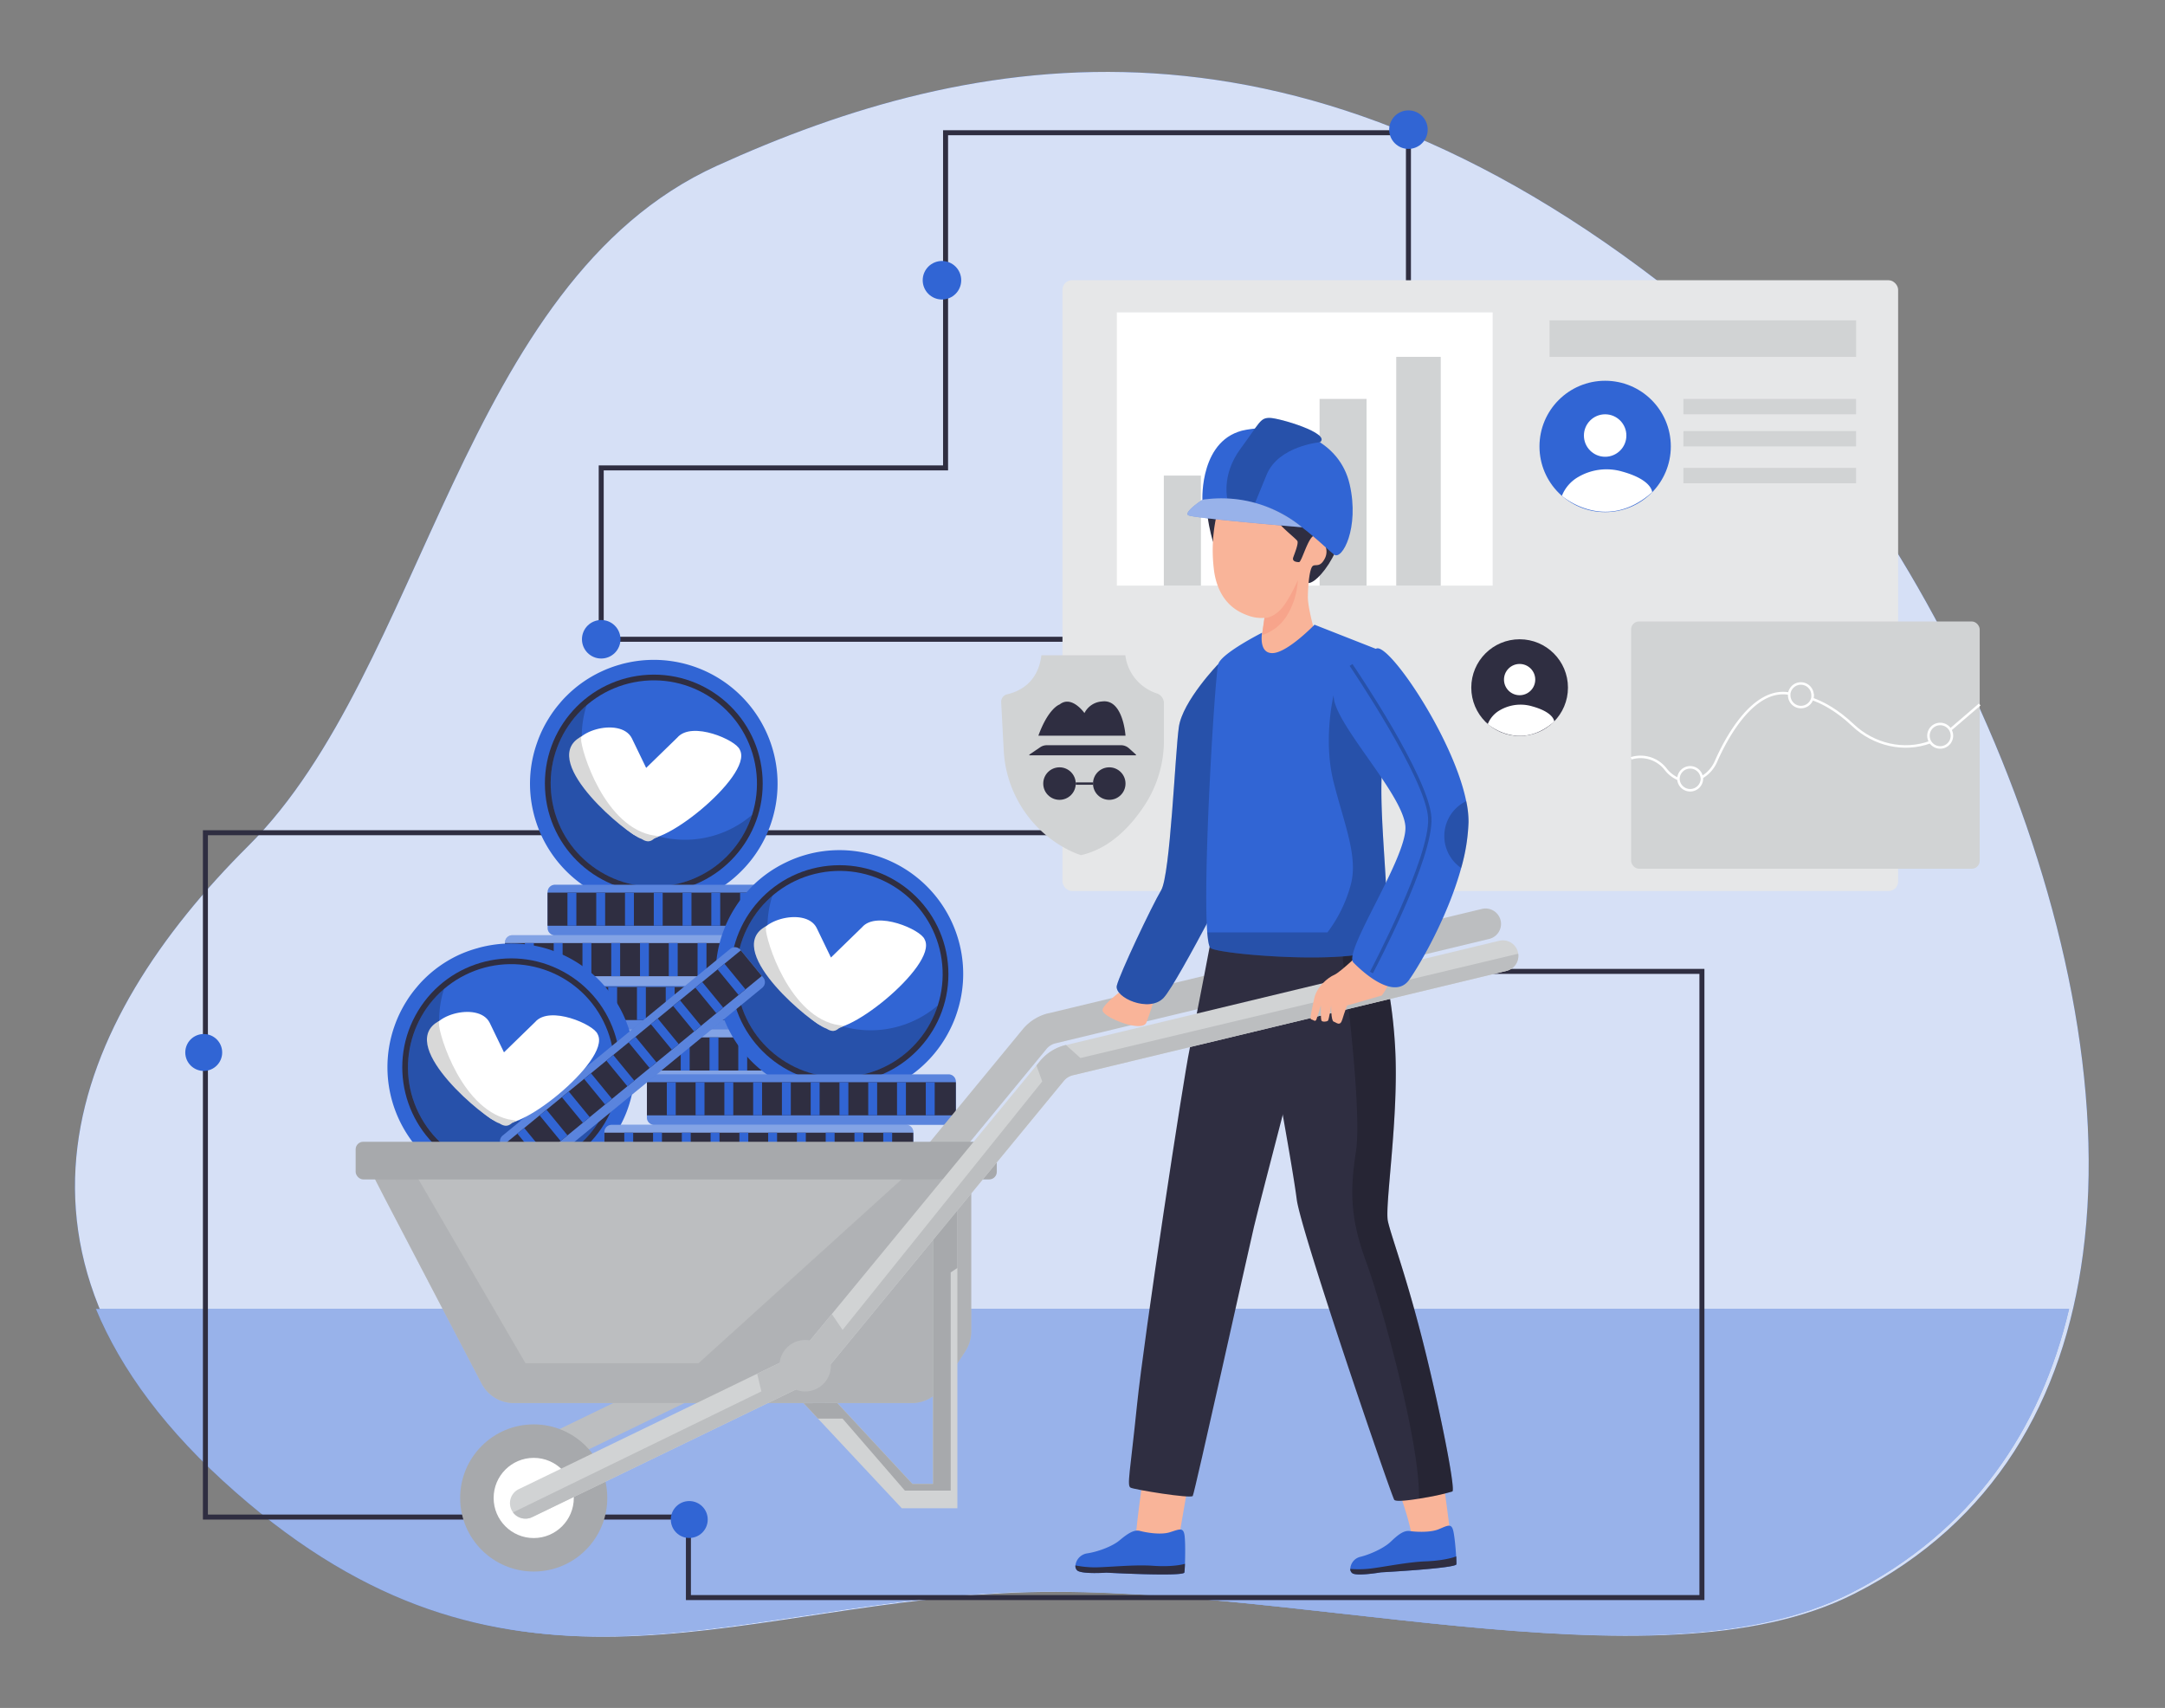 <?xml version="1.0" encoding="utf-8"?>
<svg id="e7f39c40-0085-46c6-a680-186a893f7a87" data-name="Layer 1" width="865.76" height="682.89" viewBox="0 0 865.76 682.89" xmlns="http://www.w3.org/2000/svg">
  <rect x="0" y="0" width="865.76" height="682.89" fill="#808080" stroke="none"/>
  <g id="fc31a40d-3507-4bf0-9b18-46605d0ce72c" data-name="freepik--background-simple--inject-1" transform="matrix(1, 0, 0, 1, -0.272, 0.136)">
    <path d="M833.22,501.23c17.43-131-67.13-305-154.65-376.84C520.45-5.36,389.08,19.73,286.89,66.18S170.21,267.83,99.65,338-11,502.62,96,596.61s193.49,46.23,305.31,40.26,260.31,41,340.59.17C798,608.56,825.58,559.17,833.22,501.23Z" fill="#3165D4"/>
    <path d="M833.22,501.23c17.43-131-67.13-305-154.65-376.84C520.45-5.36,389.08,19.73,286.89,66.18S170.21,267.83,99.65,338-11,502.62,96,596.61s193.49,46.23,305.31,40.26,260.31,41,340.59.17C798,608.56,825.58,559.17,833.22,501.23Z" fill="#fff" opacity="0.8" style="isolation:isolate"/>
  </g>
  <g id="b5e6a109-0cb2-406d-ba1f-543b6e0728a7" data-name="freepik--Floor--inject-1">
    <path d="M38.36,523.35c10,24.14,27.87,48.72,55.81,73.23,107.05,94,193.48,46.22,305.31,40.25s260.31,41,340.58.17c48.77-24.78,76-65.44,87.35-113.69Z" fill="#3165D4"/>
    <path d="M38.36,523.35c10,24.14,27.87,48.72,55.81,73.23,107.05,94,193.48,46.22,305.31,40.25s260.31,41,340.58.17c48.77-24.78,76-65.44,87.35-113.69Z" fill="#fff" opacity="0.5" style="isolation:isolate"/>
  </g>
  <polygon points="681.58 639.76 274.29 639.76 274.29 607.57 81.14 607.57 81.14 331.95 424.87 331.95 424.87 333.95 83.14 333.95 83.14 605.57 276.29 605.57 276.29 637.76 679.58 637.76 679.58 389.39 587.26 389.39 587.26 387.39 681.58 387.39 681.58 639.76" fill="#2f2e41"/>
  <rect x="424.87" y="112.05" width="334.17" height="244.2" rx="3.79" fill="#e6e7e8"/>
  <rect x="652.26" y="248.48" width="139.4" height="98.87" rx="3.16" fill="#d1d3d4"/>
  <rect x="446.62" y="124.9" width="150.28" height="109.25" fill="#fff"/>
  <rect x="465.4" y="190.15" width="14.83" height="44" fill="#d1d3d4"/>
  <rect x="496.05" y="172.35" width="19.77" height="61.79" fill="#d1d3d4"/>
  <rect x="527.69" y="159.5" width="18.78" height="74.65" fill="#d1d3d4"/>
  <rect x="558.34" y="142.69" width="17.8" height="91.45" fill="#d1d3d4"/>
  <rect x="619.64" y="128.09" width="122.6" height="14.6" fill="#d1d3d4"/>
  <rect x="673.18" y="159.5" width="69.05" height="6.14" fill="#d1d3d4"/>
  <rect x="673.18" y="172.35" width="69.05" height="6.14" fill="#d1d3d4"/>
  <rect x="673.18" y="187.08" width="69.05" height="6.14" fill="#d1d3d4"/>
  <circle cx="641.88" cy="178.5" r="26.26" fill="#3165D4"/>
  <circle cx="641.88" cy="174.14" r="8.49" fill="#fff"/>
  <path d="M631.08,190.74a15.09,15.09,0,0,0-6.5,7.51s17.3,15.23,36.1-1.43c0,0,.09-4.94-12-8.28A22.39,22.39,0,0,0,631.08,190.74Z" fill="#fff"/>
  <circle cx="607.68" cy="274.93" r="19.33" fill="#2f2e41"/>
  <circle cx="607.68" cy="271.72" r="6.25" fill="#fff"/>
  <path d="M599.73,284a11.08,11.08,0,0,0-4.79,5.52s12.74,11.22,26.58-1c0,0,.07-3.65-8.8-6.1A16.43,16.43,0,0,0,599.73,284Z" fill="#fff"/>
  <line x1="791.67" y1="281.68" x2="779.9" y2="291.78" fill="none" stroke="#fff" stroke-miterlimit="10"/>
  <path d="M724.66,279.44c4.17,1.47,9.93,4.46,16.3,10.48,8.37,7.91,20.4,10.7,30.95,6.79" fill="none" stroke="#fff" stroke-miterlimit="10"/>
  <path d="M680.52,310.81a13.47,13.47,0,0,0,5.69-6.39c3.69-8.4,14.61-29.73,29.33-27.08" fill="none" stroke="#fff" stroke-miterlimit="10"/>
  <path d="M652.27,303.2a12.71,12.71,0,0,1,13.94,4.52,12.65,12.65,0,0,0,5,3.79" fill="none" stroke="#fff" stroke-miterlimit="10"/>
  <path d="M680.58,311.49a4.7,4.7,0,0,1-9.39,0v0a4.69,4.69,0,0,1,9.33-.68A3.82,3.82,0,0,1,680.58,311.49Z" fill="none" stroke="#fff" stroke-miterlimit="10"/>
  <path d="M724.88,278a5,5,0,0,1-.22,1.46,4.7,4.7,0,0,1-9.17-1.46,4.48,4.48,0,0,1,0-.64,4.69,4.69,0,0,1,9.34.64Z" fill="none" stroke="#fff" stroke-miterlimit="10"/>
  <path d="M780.55,294.16a4.69,4.69,0,1,1-.65-2.38A4.69,4.69,0,0,1,780.55,294.16Z" fill="none" stroke="#fff" stroke-miterlimit="10"/>
  <path d="M416.44,262H450a18.46,18.46,0,0,0,12.62,15.25,4.17,4.17,0,0,1,2.83,4v14.71A47.49,47.49,0,0,1,457.69,322c-5.42,8.26-13.8,17.31-25.42,19.92a36.8,36.8,0,0,1-5.91-2.56,47.43,47.43,0,0,1-25-39.67l-1-18.91a3.09,3.09,0,0,1,2.4-3.18C407,276.65,415.09,273.35,416.44,262Z" fill="#d1d3d4"/>
  <circle cx="423.68" cy="313.3" r="6.5" fill="#2f2e41"/>
  <circle cx="443.58" cy="313.3" r="6.5" fill="#2f2e41"/>
  <rect x="430.19" y="312.83" width="6.89" height="0.94" fill="#2f2e41"/>
  <path d="M411.76,302h42.37a.17.17,0,0,0,.11-.3l-2.8-2.53a4.79,4.79,0,0,0-3.18-1.21H418.63a4.76,4.76,0,0,0-2.66.81l-4.3,2.92A.17.17,0,0,0,411.76,302Z" fill="#2f2e41"/>
  <path d="M415.23,294.16h34.85s-.93-14.88-9.42-13.69a8.44,8.44,0,0,0-7,4.64s-5.08-7.31-9.95-3.43C423.68,281.68,419.26,283.09,415.23,294.16Z" fill="#2f2e41"/>
  <polygon points="424.87 256.6 239.42 256.6 239.42 186.08 377.12 186.08 377.12 52.07 564.22 52.07 564.22 112.05 562.22 112.05 562.22 54.07 379.12 54.07 379.12 188.08 241.42 188.08 241.42 254.6 424.87 254.6 424.87 256.6" fill="#2f2e41"/>
  <circle cx="563.22" cy="51.83" r="7.7" fill="#3165D4"/>
  <circle cx="376.68" cy="112.05" r="7.7" fill="#3165D4"/>
  <circle cx="240.42" cy="255.6" r="7.7" fill="#3165D4"/>
  <circle cx="81.47" cy="420.81" r="7.38" fill="#3165D4"/>
  <circle cx="275.63" cy="607.55" r="7.38" fill="#3165D4"/>
  <path d="M309.65,302.13A49.17,49.17,0,0,1,308.7,328a47.27,47.27,0,0,1-3.05,7.58,49.31,49.31,0,0,1-10.94,14.38c-.71.66-1.44,1.29-2.2,1.9a47.11,47.11,0,0,1-7.57,5,46.47,46.47,0,0,1-9.41,3.89c-.95.29-1.93.55-2.92.78a49.48,49.48,0,0,1-59.37-37,48.87,48.87,0,0,1,1.54-27.59,47.49,47.49,0,0,1,4.66-9.72,46,46,0,0,1,4.38-6,37,37,0,0,1,2.75-3,48.73,48.73,0,0,1,13.58-9.57,47.87,47.87,0,0,1,7.88-2.95c.74-.23,1.49-.42,2.25-.59A49.48,49.48,0,0,1,309.65,302.13Z" fill="#3165D4"/>
  <circle cx="261.44" cy="313.29" r="43.55" transform="translate(-15.77 13.87) rotate(-2.95)" fill="#2f2e41"/>
  <circle cx="261.44" cy="313.29" r="41.24" transform="translate(-54.96 55.62) rotate(-11)" fill="#3165D4"/>
  <g opacity="0.2">
    <path d="M300.74,325.82A41.24,41.24,0,1,1,234.58,282a41.24,41.24,0,0,0,66.16,43.81Z"/>
  </g>
  <path d="M330.26,414.6v14.28a2.9,2.9,0,0,1-2.85,2.94H209.57a2.89,2.89,0,0,1-2.84-2.94V414.6a2.9,2.9,0,0,1,2.84-3H327.41A2.9,2.9,0,0,1,330.26,414.6Z" fill="#3165D4"/>
  <path d="M330.26,414.6v14.28a2.9,2.9,0,0,1-2.85,2.94H209.57a2.89,2.89,0,0,1-2.84-2.94V414.6a2.9,2.9,0,0,1,2.84-3H327.41A2.9,2.9,0,0,1,330.26,414.6Z" fill="#fff" opacity="0.4"/>
  <rect x="206.73" y="414.78" width="123.53" height="13.25" fill="#2f2e41"/>
  <rect x="214.69" y="414.78" width="3.56" height="13.24" fill="#3165D4"/>
  <rect x="226.2" y="414.78" width="3.56" height="13.24" fill="#3165D4"/>
  <rect x="237.7" y="414.78" width="3.56" height="13.24" fill="#3165D4"/>
  <rect x="249.21" y="414.78" width="3.56" height="13.24" fill="#3165D4"/>
  <rect x="260.71" y="414.78" width="3.56" height="13.24" fill="#3165D4"/>
  <rect x="272.22" y="414.78" width="3.56" height="13.24" fill="#3165D4"/>
  <rect x="283.73" y="414.78" width="3.56" height="13.24" fill="#3165D4"/>
  <rect x="295.23" y="414.78" width="3.56" height="13.24" fill="#3165D4"/>
  <rect x="306.74" y="414.78" width="3.56" height="13.24" fill="#3165D4"/>
  <rect x="318.24" y="414.78" width="3.56" height="13.24" fill="#3165D4"/>
  <path d="M347.27,394.42V408.7a2.9,2.9,0,0,1-2.84,2.95H226.58a2.9,2.9,0,0,1-2.84-2.95V394.42a2.9,2.9,0,0,1,2.84-2.95H344.43A2.9,2.9,0,0,1,347.27,394.42Z" fill="#3165D4"/>
  <path d="M347.27,394.42V408.7a2.9,2.9,0,0,1-2.84,2.95H226.58a2.9,2.9,0,0,1-2.84-2.95V394.42a2.9,2.9,0,0,1,2.84-2.95H344.43A2.9,2.9,0,0,1,347.27,394.42Z" fill="#fff" opacity="0.2"/>
  <rect x="223.74" y="394.6" width="123.53" height="13.25" fill="#2f2e41"/>
  <rect x="231.7" y="394.61" width="3.56" height="13.24" fill="#3165D4"/>
  <rect x="243.21" y="394.61" width="3.56" height="13.24" fill="#3165D4"/>
  <rect x="254.71" y="394.61" width="3.56" height="13.24" fill="#3165D4"/>
  <rect x="266.22" y="394.61" width="3.56" height="13.24" fill="#3165D4"/>
  <rect x="277.73" y="394.61" width="3.56" height="13.24" fill="#3165D4"/>
  <rect x="289.23" y="394.61" width="3.56" height="13.24" fill="#3165D4"/>
  <rect x="300.74" y="394.61" width="3.56" height="13.24" fill="#3165D4"/>
  <rect x="312.24" y="394.61" width="3.56" height="13.24" fill="#3165D4"/>
  <rect x="323.75" y="394.61" width="3.56" height="13.24" fill="#3165D4"/>
  <rect x="335.26" y="394.61" width="3.56" height="13.24" fill="#3165D4"/>
  <path d="M325.48,376.89v14.27a2.9,2.9,0,0,1-2.85,2.95H204.79a2.9,2.9,0,0,1-2.84-2.95V376.89a2.9,2.9,0,0,1,2.84-2.95H322.63A2.9,2.9,0,0,1,325.48,376.89Z" fill="#3165D4"/>
  <path d="M325.48,376.89v14.27a2.9,2.9,0,0,1-2.85,2.95H204.79a2.9,2.9,0,0,1-2.84-2.95V376.89a2.9,2.9,0,0,1,2.84-2.95H322.63A2.9,2.9,0,0,1,325.48,376.89Z" fill="#fff" opacity="0.4"/>
  <rect x="201.95" y="377.07" width="123.53" height="13.25" fill="#2f2e41"/>
  <rect x="209.91" y="377.07" width="3.56" height="13.24" fill="#3165D4"/>
  <rect x="221.42" y="377.07" width="3.56" height="13.24" fill="#3165D4"/>
  <rect x="232.92" y="377.07" width="3.56" height="13.24" fill="#3165D4"/>
  <rect x="244.43" y="377.07" width="3.56" height="13.24" fill="#3165D4"/>
  <rect x="255.93" y="377.07" width="3.56" height="13.24" fill="#3165D4"/>
  <rect x="267.44" y="377.07" width="3.56" height="13.24" fill="#3165D4"/>
  <rect x="278.95" y="377.07" width="3.56" height="13.24" fill="#3165D4"/>
  <rect x="290.45" y="377.07" width="3.56" height="13.24" fill="#3165D4"/>
  <rect x="301.96" y="377.07" width="3.56" height="13.24" fill="#3165D4"/>
  <rect x="313.46" y="377.07" width="3.56" height="13.24" fill="#3165D4"/>
  <path d="M342.49,356.71V371a2.9,2.9,0,0,1-2.84,2.95H221.8A2.9,2.9,0,0,1,219,371V356.71a2.9,2.9,0,0,1,2.84-2.95H339.65A2.9,2.9,0,0,1,342.49,356.71Z" fill="#3165D4"/>
  <path d="M342.49,356.71V371a2.9,2.9,0,0,1-2.84,2.95H221.8A2.9,2.9,0,0,1,219,371V356.71a2.9,2.9,0,0,1,2.84-2.95H339.65A2.9,2.9,0,0,1,342.49,356.71Z" fill="#fff" opacity="0.2"/>
  <rect x="218.96" y="356.89" width="123.53" height="13.25" fill="#2f2e41"/>
  <rect x="226.92" y="356.89" width="3.56" height="13.24" fill="#3165D4"/>
  <rect x="238.43" y="356.89" width="3.56" height="13.24" fill="#3165D4"/>
  <rect x="249.93" y="356.89" width="3.56" height="13.24" fill="#3165D4"/>
  <rect x="261.44" y="356.89" width="3.56" height="13.24" fill="#3165D4"/>
  <rect x="272.95" y="356.89" width="3.56" height="13.24" fill="#3165D4"/>
  <rect x="284.45" y="356.89" width="3.56" height="13.24" fill="#3165D4"/>
  <rect x="295.96" y="356.89" width="3.56" height="13.24" fill="#3165D4"/>
  <rect x="307.46" y="356.89" width="3.56" height="13.24" fill="#3165D4"/>
  <rect x="318.97" y="356.89" width="3.56" height="13.24" fill="#3165D4"/>
  <rect x="330.48" y="356.89" width="3.56" height="13.24" fill="#3165D4"/>
  <path d="M252.63,415.54a49.17,49.17,0,0,1-.95,25.82,46.15,46.15,0,0,1-3.06,7.59,49.24,49.24,0,0,1-10.93,14.38c-.71.66-1.45,1.29-2.2,1.9a47.79,47.79,0,0,1-7.57,5,47.05,47.05,0,0,1-9.41,3.89c-1,.29-1.94.55-2.92.78a49.47,49.47,0,0,1-57.84-64.64,48.82,48.82,0,0,1,4.66-9.72,46,46,0,0,1,4.39-6,38.83,38.83,0,0,1,2.74-3,49,49,0,0,1,13.58-9.56A48.33,48.33,0,0,1,191,379.1c.74-.23,1.49-.42,2.24-.59A49.49,49.49,0,0,1,252.63,415.54Z" fill="#3165D4"/>
  <circle cx="204.42" cy="426.71" r="43.55" transform="translate(-266.41 379.98) rotate(-58.73)" fill="#2f2e41"/>
  <circle cx="204.42" cy="426.71" r="41.24" transform="translate(-168.39 135.36) rotate(-26.39)" fill="#3165D4"/>
  <g opacity="0.2">
    <path d="M243.71,439.24a41.24,41.24,0,1,1-66.15-43.82,41.24,41.24,0,0,0,66.15,43.82Z"/>
  </g>
  <path d="M383.91,378.32a49.17,49.17,0,0,1-1,25.82,46.15,46.15,0,0,1-3.06,7.59A49.24,49.24,0,0,1,369,426.11c-.71.66-1.45,1.28-2.2,1.9a47.06,47.06,0,0,1-7.57,5,46.5,46.5,0,0,1-9.41,3.9c-1,.29-1.94.55-2.92.78A49.47,49.47,0,0,1,289,373.06a48.82,48.82,0,0,1,4.66-9.72,46.78,46.78,0,0,1,4.39-6c.86-1,1.78-2,2.74-3a49,49,0,0,1,13.58-9.56,47.45,47.45,0,0,1,7.89-3c.74-.22,1.49-.41,2.24-.59A49.5,49.5,0,0,1,383.91,378.32Z" fill="#3165D4"/>
  <circle cx="335.7" cy="389.49" r="43.55" transform="translate(-19.59 17.79) rotate(-2.95)" fill="#2f2e41"/>
  <circle cx="335.7" cy="389.49" r="41.24" transform="translate(-68.13 71.18) rotate(-11)" fill="#3165D4"/>
  <g opacity="0.2">
    <path d="M375,402a41.24,41.24,0,1,1-66.15-43.82A41.24,41.24,0,0,0,375,402Z"/>
  </g>
  <path d="M365.21,452.69V467a2.9,2.9,0,0,1-2.84,2.95H244.53a2.9,2.9,0,0,1-2.85-2.95V452.69a2.9,2.9,0,0,1,2.85-2.95H362.37A2.9,2.9,0,0,1,365.21,452.69Z" fill="#3165D4"/>
  <path d="M365.21,452.69V467a2.9,2.9,0,0,1-2.84,2.95H244.53a2.9,2.9,0,0,1-2.85-2.95V452.69a2.9,2.9,0,0,1,2.85-2.95H362.37A2.9,2.9,0,0,1,365.21,452.69Z" fill="#fff" opacity="0.4"/>
  <rect x="241.68" y="452.88" width="123.53" height="13.25" fill="#2f2e41"/>
  <rect x="249.64" y="452.88" width="3.56" height="13.24" fill="#3165D4"/>
  <rect x="261.15" y="452.88" width="3.56" height="13.24" fill="#3165D4"/>
  <rect x="272.66" y="452.88" width="3.56" height="13.24" fill="#3165D4"/>
  <rect x="284.16" y="452.88" width="3.56" height="13.24" fill="#3165D4"/>
  <rect x="295.67" y="452.88" width="3.56" height="13.24" fill="#3165D4"/>
  <rect x="307.18" y="452.88" width="3.56" height="13.24" fill="#3165D4"/>
  <rect x="318.68" y="452.88" width="3.56" height="13.24" fill="#3165D4"/>
  <rect x="330.19" y="452.88" width="3.56" height="13.24" fill="#3165D4"/>
  <rect x="341.69" y="452.88" width="3.56" height="13.24" fill="#3165D4"/>
  <rect x="353.2" y="452.88" width="3.56" height="13.24" fill="#3165D4"/>
  <path d="M382.23,432.52v14.27a2.9,2.9,0,0,1-2.85,2.95H261.54a2.9,2.9,0,0,1-2.84-2.95V432.52a2.9,2.9,0,0,1,2.84-2.95H379.38A2.9,2.9,0,0,1,382.23,432.52Z" fill="#3165D4"/>
  <path d="M382.23,432.52v14.27a2.9,2.9,0,0,1-2.85,2.95H261.54a2.9,2.9,0,0,1-2.84-2.95V432.52a2.9,2.9,0,0,1,2.84-2.95H379.38A2.9,2.9,0,0,1,382.23,432.52Z" fill="#fff" opacity="0.2"/>
  <rect x="258.7" y="432.7" width="123.53" height="13.25" fill="#2f2e41"/>
  <rect x="266.66" y="432.7" width="3.56" height="13.24" fill="#3165D4"/>
  <rect x="278.16" y="432.7" width="3.56" height="13.24" fill="#3165D4"/>
  <rect x="289.67" y="432.7" width="3.56" height="13.24" fill="#3165D4"/>
  <rect x="301.18" y="432.7" width="3.56" height="13.24" fill="#3165D4"/>
  <rect x="312.68" y="432.7" width="3.56" height="13.24" fill="#3165D4"/>
  <rect x="324.19" y="432.7" width="3.56" height="13.24" fill="#3165D4"/>
  <rect x="335.69" y="432.7" width="3.56" height="13.24" fill="#3165D4"/>
  <rect x="347.2" y="432.7" width="3.56" height="13.24" fill="#3165D4"/>
  <rect x="358.71" y="432.7" width="3.56" height="13.24" fill="#3165D4"/>
  <rect x="370.21" y="432.7" width="3.56" height="13.24" fill="#3165D4"/>
  <path d="M296.13,379.82l9.06,11a2.91,2.91,0,0,1-.33,4.09l-91.11,74.73a2.9,2.9,0,0,1-4.07-.47l-9.06-11a2.91,2.91,0,0,1,.33-4.09l91.11-74.73A2.89,2.89,0,0,1,296.13,379.82Z" fill="#3165D4"/>
  <path d="M296.13,379.82l9.06,11a2.91,2.91,0,0,1-.33,4.09l-91.11,74.73a2.9,2.9,0,0,1-4.07-.47l-9.06-11a2.91,2.91,0,0,1,.33-4.09l91.11-74.73A2.89,2.89,0,0,1,296.13,379.82Z" fill="#fff" opacity="0.2"/>
  <rect x="190.93" y="417.63" width="123.53" height="13.25" transform="translate(-211.75 256.5) rotate(-39.36)" fill="#2f2e41"/>
  <rect x="210.69" y="450.63" width="3.56" height="13.24" transform="translate(-241.8 238.47) rotate(-39.36)" fill="#3165D4"/>
  <rect x="219.59" y="443.33" width="3.56" height="13.24" transform="translate(-235.15 242.46) rotate(-39.36)" fill="#3165D4"/>
  <rect x="228.48" y="436.04" width="3.56" height="13.24" transform="translate(-228.5 246.45) rotate(-39.36)" fill="#3165D4"/>
  <rect x="237.38" y="428.74" width="3.56" height="13.24" transform="translate(-221.86 250.44) rotate(-39.36)" fill="#3165D4"/>
  <rect x="246.28" y="421.44" width="3.56" height="13.24" transform="translate(-215.21 254.42) rotate(-39.36)" fill="#3165D4"/>
  <rect x="255.17" y="414.14" width="3.56" height="13.24" transform="translate(-208.57 258.4) rotate(-39.36)" fill="#3165D4"/>
  <rect x="264.07" y="406.85" width="3.56" height="13.24" transform="translate(-201.92 262.39) rotate(-39.36)" fill="#3165D4"/>
  <rect x="272.96" y="399.55" width="3.56" height="13.24" transform="translate(-195.27 266.38) rotate(-39.36)" fill="#3165D4"/>
  <rect x="281.86" y="392.25" width="3.56" height="13.24" transform="translate(-188.63 270.37) rotate(-39.36)" fill="#3165D4"/>
  <rect x="290.76" y="384.95" width="3.56" height="13.24" transform="translate(-181.98 274.36) rotate(-39.36)" fill="#3165D4"/>
  <path d="M529.81,227.73c-4.22,5.57-6.46,5.37-6.46,5.37L511.6,228l-1.43-.61-25.11-10.84h0c-.11-.37-5.66-17.85-.1-27.28,7.19-4.67,23.69-12.37,43-1.6h0c2.89,3.67,2.62,7.6.49,11.1h0c.25,0,7.78.92,8.36,8.11S534,222.17,529.81,227.73Z" fill="#2f2e41"/>
  <path d="M487,204a63.25,63.25,0,0,0-1.4,25c2.16,12.85,10.37,16,13.75,17.21a15.72,15.72,0,0,0,6.27.84l-1,6.83s-6,12.75,5.51,13.52a20.62,20.62,0,0,0,17.57-7.84s-4.77-15.33-4.7-20.94.79-11.2,1.87-12.24,3,.86,5-3.26-1.62-9-4.12-9-5.18,10.65-6.29,10.64-2.87-.31-2.3-1.92,2.18-5.56,1.64-6.53-6.38-5.35-8.41-8.49a16,16,0,0,1-2.31-4.55s-3.16,2.52-10.43,2.29S487,204,487,204Z" fill="#f9b499"/>
  <path d="M505.66,247.09s2.85.2,6.23-3.17S519,232,519,232a30.2,30.2,0,0,1-4,13.49,18.41,18.41,0,0,1-10.29,8.46Z" fill="#f7a48b"/>
  <path d="M595.48,375.42,422.09,417.16a6.61,6.61,0,0,0-3.58,2.23L323.28,535.1a19.19,19.19,0,0,1-6.41,5l-111,53.71a6.19,6.19,0,0,1-7.67-1.88,5.43,5.43,0,0,1-.61-1,6.21,6.21,0,0,1,2.88-8.28l95.34-46.14L311.47,529a6.71,6.71,0,0,0,2.24-1.75l12-14.56,81.82-99.4,1.44-1.75a19.15,19.15,0,0,1,10.25-6.41l.14,0,173.24-41.71a6.2,6.2,0,0,1,7.48,4.58c.05.2.09.41.12.61A6.2,6.2,0,0,1,595.48,375.42Z" fill="#bcbec0"/>
  <path d="M451.49,393.86s-10.37,7.25-10.59,10,15.78,9.24,17.52,5a110.39,110.39,0,0,0,3.51-10.87Z" fill="#f9b499"/>
  <path d="M487.17,265.5s-14.26,14.78-15.76,25.18-3.4,59.11-7.1,65.31-16.6,33.42-17.71,38.1,13,11.09,18.79,4.79,33-59.83,33-59.83Z" fill="#3165D4"/>
  <path d="M487.17,265.5s-14.26,14.78-15.76,25.18-3.4,59.11-7.1,65.31-16.6,33.42-17.71,38.1,13,11.09,18.79,4.79,33-59.83,33-59.83Z" opacity="0.2" style="isolation:isolate"/>
  <path d="M457,591.35s-3.41,23.91-2.72,24.77,16.9,1.17,17.09-.57,3.6-21.11,3.6-21.11Z" fill="#f9b499"/>
  <path d="M485.47,369.5s-7.45,39.3-9.79,50.16-18.24,115.08-21,142.09-4.14,32.27-2.56,33.07,24.1,4.47,24.85,3.31,21.5-94.89,24.49-107.64,21.48-81.75,24.18-96.18S494.25,348.63,485.47,369.5Z" fill="#2f2e41"/>
  <path d="M560,597.78s2.65,7.79,3.46,11.31,1.59,6.28,1.59,6.28,5.18-.36,7.92-.31,6.93.28,7-.9-2.3-18.44-2.3-18.44Z" fill="#f9b499"/>
  <path d="M580.78,596.34a87.09,87.09,0,0,1-10.14,2.32l-1,.18c-.74.14-1.49.26-2.23.38-4.87.8-9.32,1.24-9.87.44-1.21-1.79-37.36-107.25-39-120.13s-9-52.47-10.84-63.62-5.23-36-5.23-36,20.94-5.44,35.18-6c6.65-.25,11.83.56,12.75,3.49,0,0,6,13.95,7.51,41.67s-4.25,63.11-2.91,69.18,6.68,19.8,13.44,46S582.24,595.62,580.78,596.34Z" fill="#2f2e41"/>
  <path d="M582.4,625.44c-.11,1.61-30.16,3.23-30.16,3.23s-9.49,1.62-11.41.38a2.08,2.08,0,0,1-.87-1.74,5.23,5.23,0,0,1,4.09-4.86c3.82-.93,9.37-3.44,12.06-6s5.12-4.64,7.6-4.29,8.13.67,11.49-.68,5-2.52,5.82.12c.57,1.85,1.07,7.14,1.28,10.68C582.39,623.77,582.43,625,582.4,625.44Z" fill="#3165D4"/>
  <path d="M582.4,625.44c-.11,1.61-30.16,3.23-30.16,3.23s-9.49,1.62-11.41.38a2.08,2.08,0,0,1-.87-1.74,42.43,42.43,0,0,0,8-.14c5.68-.69,15-2.62,22.09-2.89,5.14-.19,9.73-1,12.29-2C582.39,623.77,582.43,625,582.4,625.44Z" fill="#2f2e41"/>
  <path d="M473.62,628.72c-.27,1.75-31.15.08-31.15.08s-9.86.69-11.7-.89a2.38,2.38,0,0,1-.71-2,5.51,5.51,0,0,1,4.67-4.82c4-.58,9.93-2.68,12.93-5.18s5.71-4.47,8.21-3.8,8.24,1.65,11.81.57,5.38-2.18,5.94.79c.39,2.08.37,7.91.23,11.79C473.79,626.9,473.7,628.2,473.62,628.72Z" fill="#3165D4"/>
  <path d="M473.62,628.72c-.27,1.75-31.15.08-31.15.08s-9.86.69-11.7-.89a2.38,2.38,0,0,1-.71-2,41.41,41.41,0,0,0,8.15.77c5.87-.11,15.62-1.15,22.87-.63,5.27.38,10,0,12.77-.79C473.79,626.9,473.7,628.2,473.62,628.72Z" fill="#2f2e41"/>
  <g opacity="0.2" style="isolation:isolate">
    <path d="M580.78,596.34a107.66,107.66,0,0,1-13.36,2.88c.55-23.31-15.92-80.68-20.91-94.15-6.21-16.78-6.94-27.66-4.28-44.64S537,383.77,537,383.77a85.46,85.46,0,0,1,.66-9.79c6.65-.25,11.83.56,12.74,3.49,0,0,6,13.95,7.52,41.67s-4.25,63.11-2.91,69.18,6.68,19.8,13.44,46S582.24,595.62,580.78,596.34Z"/>
  </g>
  <path d="M553.38,377.5c-4.23,9-64.29,4.47-69.2,1.63-.67-.38-1.12-2.65-1.41-6.32-1.85-23.41,3.15-103.49,4.4-107.31,1.44-4.41,17.52-12.52,17.52-12.52s-1.55,8.51,4.42,8.14,16.55-11.34,16.55-11.34l25.43,10A143.36,143.36,0,0,1,554.55,288a70,70,0,0,1-1.17,14.23C549.78,320.27,557.62,368.54,553.38,377.5Z" fill="#3165D4"/>
  <path d="M553.38,377.5c-4.23,9-64.29,4.47-69.2,1.63-.67-.38-1.12-2.65-1.41-6.32h48.06a55.51,55.51,0,0,0,9.44-19.48c2.76-11.22-2.76-23.91-7-40.74s0-34.54,0-34.54l21.24,10a70,70,0,0,1-1.17,14.23C549.78,320.27,557.62,368.54,553.38,377.5Z" opacity="0.2" style="isolation:isolate"/>
  <circle cx="213.43" cy="598.93" r="29.42" fill="#a7a9ac"/>
  <circle cx="213.43" cy="598.93" r="16.03" fill="#fff"/>
  <path d="M388.37,471.56v60.75a14.62,14.62,0,0,1-2.37,8l-9.19,14.08A14.6,14.6,0,0,1,364.57,561h-159a14.6,14.6,0,0,1-13-7.85l-38.84-74.33L149.21,470l17.32.11,194.18,1.25Z" fill="#bcbec0"/>
  <g opacity="0.53">
    <path d="M388.37,471.56v60.75a14.62,14.62,0,0,1-2.37,8l-9.19,14.08A14.6,14.6,0,0,1,364.57,561h-159a14.6,14.6,0,0,1-13-7.85l-38.84-74.33L149.21,470l17.32.11,43.62,74.94h69.18l81.38-73.69Z" fill="#a7a9ac"/>
  </g>
  <rect x="142.22" y="456.51" width="256.39" height="15.06" rx="3.04" fill="#a7a9ac"/>
  <path d="M602.43,388.19,429,429.93a6.77,6.77,0,0,0-3.58,2.23L330.23,547.87a19.15,19.15,0,0,1-6.4,5l-111,53.71a6.19,6.19,0,0,1-7.67-1.88,5.93,5.93,0,0,1-.61-1,6.2,6.2,0,0,1,2.88-8.28l95.35-46.15,15.62-7.56a6.61,6.61,0,0,0,2.24-1.76l12-14.56L414.46,426l1.43-1.74a19.09,19.09,0,0,1,10.25-6.41l.14,0,173.25-41.7a6.21,6.21,0,0,1,7.48,4.57c0,.21.08.41.11.62A6.2,6.2,0,0,1,602.43,388.19Z" fill="#d1d3d4"/>
  <polygon points="382.84 483.96 382.84 603.05 360.62 603.05 327.11 567.21 321.35 561.04 334.85 560.98 364.87 593.31 373.1 593.31 373.1 495.79 382.84 483.96" fill="#d1d3d4"/>
  <polygon points="382.84 483.96 382.84 506.98 380.18 508.76 380.18 595.99 361.86 595.99 336.94 567.21 327.11 567.21 321.35 561.04 334.85 560.98 364.87 593.31 373.1 593.31 373.1 495.79 382.84 483.96" fill="#a7a9ac"/>
  <path d="M602.43,388.19,429,429.93a6.77,6.77,0,0,0-3.58,2.23L330.23,547.87a19.15,19.15,0,0,1-6.4,5l-111,53.71a6.19,6.19,0,0,1-7.67-1.88l99.31-48.38-1.69-7.05,15.62-7.56a6.61,6.61,0,0,0,2.24-1.76l12-14.56,4.3,6.35,79.83-99.35-2.31-6.4,1.43-1.74a19.09,19.09,0,0,1,10.25-6.41l.14,0,5.79,5.19,175.05-41.7A6.2,6.2,0,0,1,602.43,388.19Z" fill="#bcbec0"/>
  <circle cx="321.98" cy="546.06" r="10.29" fill="#bcbec0"/>
  <path d="M545,380.05s-9,8.71-11.46,9.74-7,4.72-8,9.45-1.92,8.29-1.18,8.35,1.61,1.22,2.07,0,1.77-5.56,1.77-5.56-.15,5.58.29,6.12,2.07.34,2.51,0,1.33-6.12,1.33-6.12-.12,6.1,1,6.45,2.58,2.08,3.46-.89,1.92-5.56,1.92-5.56l13.87-4c4.14-5.6,3.87-9.59,3.87-9.59Z" fill="#f9b499"/>
  <path d="M587.25,328.68a75.66,75.66,0,0,1-2.94,18.38C579,366.37,568,385.42,563.56,391.7c-5.87,8.33-18.15-2.54-22.36-6.87S562.9,342.7,562,330.39s-25.68-38.17-28.43-50.12,16.74-20.92,16.74-20.92c4.82-2.72,30.89,35.6,36,60.95A38.93,38.93,0,0,1,587.25,328.68Z" fill="#3165D4"/>
  <path d="M587.25,328.68a75.66,75.66,0,0,1-2.94,18.38,15.49,15.49,0,0,1,2.06-26.76A38.93,38.93,0,0,1,587.25,328.68Z" opacity="0.2" style="isolation:isolate"/>
  <path d="M549,389.15l-1.17-.62c.24-.46,24.12-45.72,23.25-61.51S540,266.7,539.72,266.25l1.1-.75c1.25,1.84,30.71,45.29,31.6,61.45S550,387.28,549,389.15Z" opacity="0.2" style="isolation:isolate"/>
  <path d="M480.83,199.82s-1.15-24.8,17.58-28,37.32,4.42,41.31,21.84-3,30.45-6.2,28.1-14.35-14.05-25.4-18.42S480.83,199.82,480.83,199.82Z" fill="#3165D4"/>
  <path d="M527.87,176.81s-16.64,1.46-21.36,13l-4.72,11.52L490.9,200s-2.71-9.88,5.12-20.51,7.88-12.4,11.69-12.4S532.39,173.28,527.87,176.81Z" fill="#3165D4"/>
  <path d="M527.87,176.81s-16.64,1.46-21.36,13l-4.72,11.52L490.9,200s-2.71-9.88,5.12-20.51,7.88-12.4,11.69-12.4S532.39,173.28,527.87,176.81Z" opacity="0.2" style="isolation:isolate"/>
  <path d="M480.83,199.82s-7.63,5-5.63,6.2,45.49,4.8,45.49,4.8A50.85,50.85,0,0,0,480.83,199.82Z" fill="#3165D4"/>
  <path d="M480.83,199.82s-7.63,5-5.63,6.2,45.49,4.8,45.49,4.8A50.85,50.85,0,0,0,480.83,199.82Z" fill="#fff" opacity="0.5" style="isolation:isolate"/>
  <g>
    <path style="fill: rgb(255, 255, 255); stroke: rgb(255, 255, 255); transform-box: fill-box; transform-origin: 50% 50%;" d="M 345.083 371.096 L 332.139 383.689 L 326.125 371.243 C 322 362.914 301.067 368.568 303.882 377.716 C 302.088 382.919 327.037 413.006 330.307 409.573 C 335.554 417.118 374.719 385.675 369.301 375.823 C 367.957 372.185 350.582 364.581 345.083 371.096 Z"/>
    <path style="fill: rgb(216, 216, 216); stroke: rgb(216, 216, 216); transform-box: fill-box; transform-origin: 50% 50%;" d="M 330.57 410.761 C 325.015 409.124 290.756 380.707 305.74 371.241 C 305.659 375.597 315.127 407.426 335.671 410.453 C 334.488 410.972 333.798 412.801 330.57 410.761 Z"/>
  </g>
  <g transform="matrix(1, 0, 0, 1, -73.895, -75.818)">
    <path style="fill: rgb(255, 255, 255); stroke: rgb(255, 255, 255); transform-box: fill-box; transform-origin: 50% 50%;" d="M 345.083 371.096 L 332.139 383.689 L 326.125 371.243 C 322 362.914 301.067 368.568 303.882 377.716 C 302.088 382.919 327.037 413.006 330.307 409.573 C 335.554 417.118 374.719 385.675 369.301 375.823 C 367.957 372.185 350.582 364.581 345.083 371.096 Z"/>
    <path style="fill: rgb(216, 216, 216); stroke: rgb(216, 216, 216); transform-box: fill-box; transform-origin: 50% 50%;" d="M 330.57 410.761 C 325.015 409.124 290.756 380.707 305.74 371.241 C 305.659 375.597 315.127 407.426 335.671 410.453 C 334.488 410.972 333.798 412.801 330.57 410.761 Z"/>
  </g>
  <g transform="matrix(1, 0, 0, 1, -130.751, 37.91)">
    <path style="fill: rgb(255, 255, 255); stroke: rgb(255, 255, 255); transform-box: fill-box; transform-origin: 50% 50%;" d="M 345.083 371.096 L 332.139 383.689 L 326.125 371.243 C 322 362.914 301.067 368.568 303.882 377.716 C 302.088 382.919 327.037 413.006 330.307 409.573 C 335.554 417.118 374.719 385.675 369.301 375.823 C 367.957 372.185 350.582 364.581 345.083 371.096 Z"/>
    <path style="fill: rgb(216, 216, 216); stroke: rgb(216, 216, 216); transform-box: fill-box; transform-origin: 50% 50%;" d="M 330.57 410.761 C 325.015 409.124 290.756 380.707 305.74 371.241 C 305.659 375.597 315.127 407.426 335.671 410.453 C 334.488 410.972 333.798 412.801 330.57 410.761 Z"/>
  </g>
</svg>